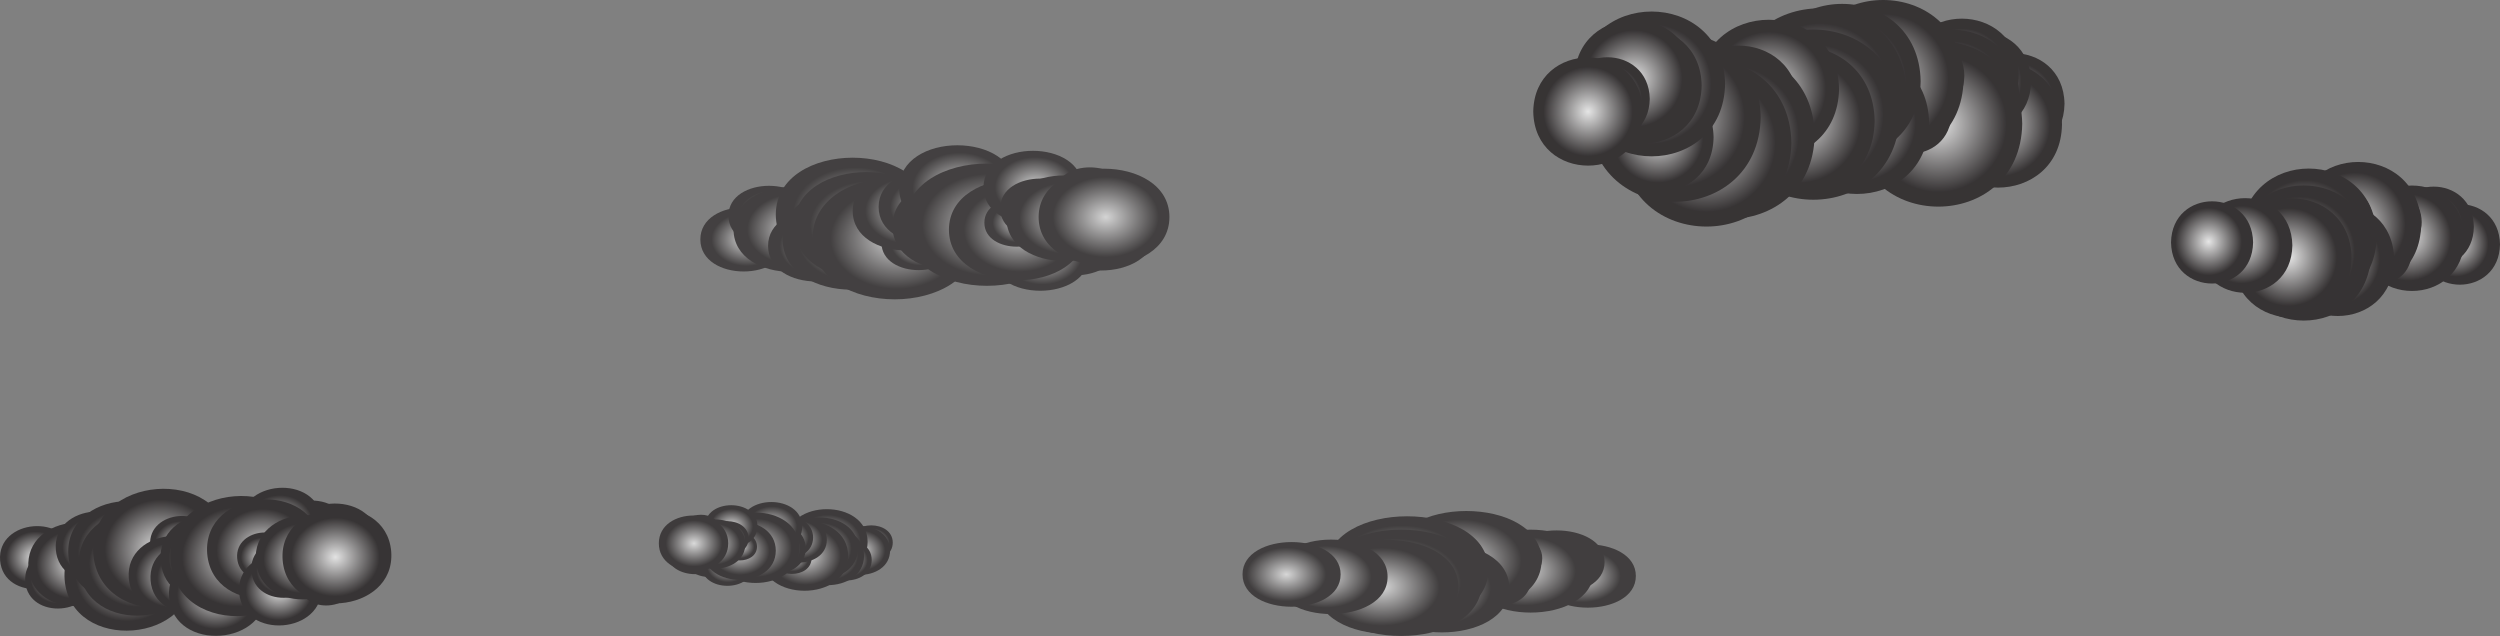 <svg xmlns="http://www.w3.org/2000/svg" xmlns:xlink="http://www.w3.org/1999/xlink" viewBox="0 0 3159.85 803.83"><rect x="0" y="0" width="3159.85" height="803.83" fill="#808080" stroke="none"/><defs><radialGradient id="radial-gradient" cx="535.16" cy="602.77" r="30.64" gradientTransform="translate(631.4 251.95) scale(0.88 0.72)" gradientUnits="userSpaceOnUse"><stop offset="0" stop-color="#fff"/><stop offset="0.82" stop-color="#231f20"/></radialGradient><radialGradient id="radial-gradient-2" cx="518.42" cy="616.6" r="43.37" xlink:href="#radial-gradient"/><radialGradient id="radial-gradient-3" cx="471.23" cy="601.55" r="58.14" xlink:href="#radial-gradient"/><radialGradient id="radial-gradient-4" cx="499.14" cy="633.26" r="36.35" xlink:href="#radial-gradient"/><radialGradient id="radial-gradient-5" cx="482.35" cy="627.88" r="38.19" xlink:href="#radial-gradient"/><radialGradient id="radial-gradient-6" cx="472.25" cy="626.04" r="52.01" xlink:href="#radial-gradient"/><radialGradient id="radial-gradient-7" cx="460.7" cy="612.83" r="54.86" xlink:href="#radial-gradient"/><radialGradient id="radial-gradient-8" cx="439.16" cy="625.79" r="62.15" xlink:href="#radial-gradient"/><radialGradient id="radial-gradient-9" cx="420.89" cy="629.94" r="28.1" xlink:href="#radial-gradient"/><radialGradient id="radial-gradient-10" cx="430.45" cy="597.92" r="40.36" xlink:href="#radial-gradient"/><radialGradient id="radial-gradient-11" cx="413.83" cy="593.87" r="37.23" xlink:href="#radial-gradient"/><radialGradient id="radial-gradient-12" cx="394.96" cy="613" r="45.44" xlink:href="#radial-gradient"/><radialGradient id="radial-gradient-13" cx="391.27" cy="575.04" r="44.02" xlink:href="#radial-gradient"/><radialGradient id="radial-gradient-14" cx="368.68" cy="611.77" r="62.46" xlink:href="#radial-gradient"/><radialGradient id="radial-gradient-15" cx="348.03" cy="602.14" r="29.48" xlink:href="#radial-gradient"/><radialGradient id="radial-gradient-16" cx="335.58" cy="589.44" r="33.93" xlink:href="#radial-gradient"/><radialGradient id="radial-gradient-17" cx="319.59" cy="614.66" r="34.12" xlink:href="#radial-gradient"/><radialGradient id="radial-gradient-18" cx="298.05" cy="591.9" r="33.67" xlink:href="#radial-gradient"/><radialGradient id="radial-gradient-19" cx="301.65" cy="629.5" r="33.9" xlink:href="#radial-gradient"/><radialGradient id="radial-gradient-20" cx="281.58" cy="617.15" r="41.42" xlink:href="#radial-gradient"/><radialGradient id="radial-gradient-21" cx="327.97" cy="641.77" r="37.22" xlink:href="#radial-gradient"/><radialGradient id="radial-gradient-22" cx="337.82" cy="625.18" r="28.07" xlink:href="#radial-gradient"/><radialGradient id="radial-gradient-23" cx="345.48" cy="616.91" r="51.72" xlink:href="#radial-gradient"/><radialGradient id="radial-gradient-24" cx="345.93" cy="609.8" r="24.48" xlink:href="#radial-gradient"/><radialGradient id="radial-gradient-25" cx="333.56" cy="574.09" r="37.41" xlink:href="#radial-gradient"/><radialGradient id="radial-gradient-26" cx="327.93" cy="595.18" r="30.36" xlink:href="#radial-gradient"/><radialGradient id="radial-gradient-27" cx="309.58" cy="605.26" r="43.77" xlink:href="#radial-gradient"/><radialGradient id="radial-gradient-28" cx="290.09" cy="579.34" r="25.8" xlink:href="#radial-gradient"/><radialGradient id="radial-gradient-29" cx="279.28" cy="604.08" r="49.45" xlink:href="#radial-gradient"/><radialGradient id="radial-gradient-30" cx="400.04" cy="626.88" r="55.41" gradientTransform="matrix(-0.81, 0.06, -0.06, -0.72, 406.19, 1131.89)" xlink:href="#radial-gradient"/><radialGradient id="radial-gradient-31" cx="367.34" cy="586.39" r="51.85" gradientTransform="matrix(-0.81, 0.06, -0.06, -0.72, 406.19, 1131.89)" xlink:href="#radial-gradient"/><radialGradient id="radial-gradient-32" cx="339.01" cy="609.78" r="73.39" gradientTransform="matrix(-0.81, 0.06, -0.06, -0.72, 406.19, 1131.89)" xlink:href="#radial-gradient"/><radialGradient id="radial-gradient-33" cx="259.17" cy="584.32" r="98.38" gradientTransform="matrix(-0.81, 0.06, -0.06, -0.72, 406.19, 1131.89)" xlink:href="#radial-gradient"/><radialGradient id="radial-gradient-34" cx="306.39" cy="637.97" r="61.51" gradientTransform="matrix(-0.81, 0.06, -0.06, -0.72, 406.19, 1131.89)" xlink:href="#radial-gradient"/><radialGradient id="radial-gradient-35" cx="277.99" cy="628.87" r="64.63" gradientTransform="matrix(-0.81, 0.06, -0.06, -0.72, 406.19, 1131.89)" xlink:href="#radial-gradient"/><radialGradient id="radial-gradient-36" cx="260.9" cy="625.75" r="88.02" gradientTransform="matrix(-0.81, 0.06, -0.06, -0.72, 406.19, 1131.89)" xlink:href="#radial-gradient"/><radialGradient id="radial-gradient-37" cx="241.35" cy="603.41" r="92.84" gradientTransform="matrix(-0.81, 0.06, -0.06, -0.72, 406.19, 1131.89)" xlink:href="#radial-gradient"/><radialGradient id="radial-gradient-38" cx="204.91" cy="625.33" r="105.17" gradientTransform="matrix(-0.81, 0.06, -0.06, -0.72, 406.19, 1131.89)" xlink:href="#radial-gradient"/><radialGradient id="radial-gradient-39" cx="173.99" cy="632.35" r="47.55" gradientTransform="matrix(-0.81, 0.06, -0.06, -0.72, 406.19, 1131.89)" xlink:href="#radial-gradient"/><radialGradient id="radial-gradient-40" cx="190.18" cy="578.19" r="68.31" gradientTransform="matrix(-0.81, 0.06, -0.06, -0.72, 406.19, 1131.89)" xlink:href="#radial-gradient"/><radialGradient id="radial-gradient-41" cx="162.05" cy="571.33" r="63.01" gradientTransform="matrix(-0.81, 0.06, -0.06, -0.72, 406.19, 1131.89)" xlink:href="#radial-gradient"/><radialGradient id="radial-gradient-42" cx="130.12" cy="603.69" r="76.9" gradientTransform="matrix(-0.81, 0.06, -0.06, -0.72, 406.19, 1131.89)" xlink:href="#radial-gradient"/><radialGradient id="radial-gradient-43" cx="123.89" cy="539.46" r="74.49" gradientTransform="matrix(-0.81, 0.06, -0.06, -0.72, 406.19, 1131.89)" xlink:href="#radial-gradient"/><radialGradient id="radial-gradient-44" cx="85.67" cy="601.62" r="105.71" gradientTransform="matrix(-0.81, 0.06, -0.06, -0.72, 406.19, 1131.89)" xlink:href="#radial-gradient"/><radialGradient id="radial-gradient-45" cx="50.73" cy="585.32" r="49.88" gradientTransform="matrix(-0.81, 0.06, -0.06, -0.72, 406.19, 1131.89)" xlink:href="#radial-gradient"/><radialGradient id="radial-gradient-46" cx="29.67" cy="563.84" r="57.42" gradientTransform="matrix(-0.81, 0.06, -0.06, -0.72, 406.19, 1131.89)" xlink:href="#radial-gradient"/><radialGradient id="radial-gradient-47" cx="2.61" cy="606.5" r="57.75" gradientTransform="matrix(-0.81, 0.06, -0.06, -0.72, 406.19, 1131.89)" xlink:href="#radial-gradient"/><radialGradient id="radial-gradient-48" cx="-33.84" cy="567.99" r="56.98" gradientTransform="matrix(-0.81, 0.06, -0.06, -0.72, 406.19, 1131.89)" xlink:href="#radial-gradient"/><radialGradient id="radial-gradient-49" cx="-27.74" cy="631.61" r="57.38" gradientTransform="matrix(-0.81, 0.06, -0.06, -0.72, 406.19, 1131.89)" xlink:href="#radial-gradient"/><radialGradient id="radial-gradient-50" cx="-61.69" cy="610.71" r="70.1" gradientTransform="matrix(-0.81, 0.06, -0.06, -0.72, 406.19, 1131.89)" xlink:href="#radial-gradient"/><radialGradient id="radial-gradient-51" cx="16.79" cy="652.36" r="62.99" gradientTransform="matrix(-0.81, 0.06, -0.06, -0.72, 406.19, 1131.89)" xlink:href="#radial-gradient"/><radialGradient id="radial-gradient-52" cx="33.46" cy="624.3" r="47.5" gradientTransform="matrix(-0.81, 0.06, -0.06, -0.72, 406.19, 1131.89)" xlink:href="#radial-gradient"/><radialGradient id="radial-gradient-53" cx="46.42" cy="610.3" r="87.53" gradientTransform="matrix(-0.81, 0.06, -0.06, -0.72, 406.19, 1131.89)" xlink:href="#radial-gradient"/><radialGradient id="radial-gradient-54" cx="47.19" cy="598.28" r="41.43" gradientTransform="matrix(-0.81, 0.06, -0.06, -0.72, 406.19, 1131.89)" xlink:href="#radial-gradient"/><radialGradient id="radial-gradient-55" cx="26.25" cy="537.86" r="63.3" gradientTransform="matrix(-0.81, 0.06, -0.06, -0.72, 406.19, 1131.89)" xlink:href="#radial-gradient"/><radialGradient id="radial-gradient-56" cx="16.73" cy="573.55" r="51.39" gradientTransform="matrix(-0.81, 0.06, -0.06, -0.72, 406.19, 1131.89)" xlink:href="#radial-gradient"/><radialGradient id="radial-gradient-57" cx="-14.33" cy="590.61" r="74.08" gradientTransform="matrix(-0.81, 0.06, -0.06, -0.72, 406.19, 1131.89)" xlink:href="#radial-gradient"/><radialGradient id="radial-gradient-58" cx="-47.3" cy="546.75" r="43.66" gradientTransform="matrix(-0.81, 0.06, -0.06, -0.72, 406.19, 1131.89)" xlink:href="#radial-gradient"/><radialGradient id="radial-gradient-59" cx="-65.58" cy="588.6" r="83.69" gradientTransform="matrix(-0.81, 0.06, -0.06, -0.72, 406.19, 1131.89)" xlink:href="#radial-gradient"/><radialGradient id="radial-gradient-60" cx="1900.98" cy="728.02" r="40.49" gradientTransform="translate(-814.19) scale(1.48 1)" xlink:href="#radial-gradient"/><radialGradient id="radial-gradient-61" cx="1874.4" cy="710.43" r="40.46" gradientTransform="translate(-814.19) scale(1.48 1)" xlink:href="#radial-gradient"/><radialGradient id="radial-gradient-62" cx="1852.31" cy="721.85" r="53.01" gradientTransform="translate(-814.19) scale(1.48 1)" xlink:href="#radial-gradient"/><radialGradient id="radial-gradient-63" cx="1829.68" cy="705.59" r="32.17" gradientTransform="translate(-814.19) scale(1.48 1)" xlink:href="#radial-gradient"/><radialGradient id="radial-gradient-64" cx="1819.17" cy="735.3" r="32.51" gradientTransform="translate(-814.19) scale(1.48 1)" xlink:href="#radial-gradient"/><radialGradient id="radial-gradient-65" cx="1804.91" cy="718.65" r="30.01" gradientTransform="translate(-814.19) scale(1.48 1)" xlink:href="#radial-gradient"/><radialGradient id="radial-gradient-66" cx="1797.52" cy="708.55" r="63.37" gradientTransform="translate(-814.19) scale(1.48 1)" xlink:href="#radial-gradient"/><radialGradient id="radial-gradient-67" cx="1776.73" cy="743.15" r="56.81" gradientTransform="translate(-814.19) scale(1.48 1)" xlink:href="#radial-gradient"/><radialGradient id="radial-gradient-68" cx="1780.14" cy="703.16" r="31.65" gradientTransform="translate(-814.19) scale(1.48 1)" xlink:href="#radial-gradient"/><radialGradient id="radial-gradient-69" cx="1752.27" cy="708.76" r="37.74" gradientTransform="translate(-814.19) scale(1.48 1)" xlink:href="#radial-gradient"/><radialGradient id="radial-gradient-70" cx="1747.13" cy="720.23" r="68.46" gradientTransform="translate(-814.19) scale(1.48 1)" xlink:href="#radial-gradient"/><radialGradient id="radial-gradient-71" cx="1742.02" cy="736.63" r="67.96" gradientTransform="translate(-814.19) scale(1.48 1)" xlink:href="#radial-gradient"/><radialGradient id="radial-gradient-72" cx="1730.19" cy="741.66" r="59.98" gradientTransform="translate(-814.19) scale(1.48 1)" xlink:href="#radial-gradient"/><radialGradient id="radial-gradient-73" cx="1698.03" cy="729.08" r="27.78" gradientTransform="translate(-814.19) scale(1.48 1)" xlink:href="#radial-gradient"/><radialGradient id="radial-gradient-74" cx="1682.37" cy="729.08" r="47.57" gradientTransform="translate(-814.19) scale(1.48 1)" xlink:href="#radial-gradient"/><radialGradient id="radial-gradient-75" cx="1648.7" cy="726.03" r="41.34" gradientTransform="translate(-814.19) scale(1.48 1)" xlink:href="#radial-gradient"/><radialGradient id="radial-gradient-76" cx="2544.41" cy="131.22" r="64.55" gradientTransform="matrix(1, 0, 0, 1, 0, 0)" xlink:href="#radial-gradient"/><radialGradient id="radial-gradient-77" cx="2525.34" cy="157.39" r="80.32" gradientTransform="matrix(1, 0, 0, 1, 0, 0)" xlink:href="#radial-gradient"/><radialGradient id="radial-gradient-78" cx="2502.2" cy="103.28" r="64.5" gradientTransform="matrix(1, 0, 0, 1, 0, 0)" xlink:href="#radial-gradient"/><radialGradient id="radial-gradient-79" cx="2479.6" cy="94.56" r="71.5" gradientTransform="matrix(1, 0, 0, 1, 0, 0)" xlink:href="#radial-gradient"/><radialGradient id="radial-gradient-80" cx="2467.12" cy="121.42" r="84.5" gradientTransform="matrix(1, 0, 0, 1, 0, 0)" xlink:href="#radial-gradient"/><radialGradient id="radial-gradient-81" cx="2449.88" cy="156.59" r="105.32" gradientTransform="matrix(1, 0, 0, 1, 0, 0)" xlink:href="#radial-gradient"/><radialGradient id="radial-gradient-82" cx="2431.18" cy="95.61" r="51.29" gradientTransform="matrix(1, 0, 0, 1, 0, 0)" xlink:href="#radial-gradient"/><radialGradient id="radial-gradient-83" cx="2414.48" cy="142.79" r="51.83" gradientTransform="matrix(1, 0, 0, 1, 0, 0)" xlink:href="#radial-gradient"/><radialGradient id="radial-gradient-84" cx="2391.84" cy="116.33" r="47.84" gradientTransform="matrix(1, 0, 0, 1, 0, 0)" xlink:href="#radial-gradient"/><radialGradient id="radial-gradient-85" cx="2380.11" cy="100.3" r="101.02" gradientTransform="matrix(1, 0, 0, 1, 0, 0)" xlink:href="#radial-gradient"/><radialGradient id="radial-gradient-86" cx="2347.09" cy="155.25" r="90.56" gradientTransform="matrix(1, 0, 0, 1, 0, 0)" xlink:href="#radial-gradient"/><radialGradient id="radial-gradient-87" cx="2352.51" cy="91.74" r="50.46" gradientTransform="matrix(1, 0, 0, 1, 0, 0)" xlink:href="#radial-gradient"/><radialGradient id="radial-gradient-88" cx="2328.32" cy="102.8" r="98.59" gradientTransform="matrix(1, 0, 0, 1, 0, 0)" xlink:href="#radial-gradient"/><radialGradient id="radial-gradient-89" cx="2308.24" cy="100.64" r="60.16" gradientTransform="matrix(1, 0, 0, 1, 0, 0)" xlink:href="#radial-gradient"/><radialGradient id="radial-gradient-90" cx="2300.09" cy="118.86" r="109.13" gradientTransform="matrix(1, 0, 0, 1, 0, 0)" xlink:href="#radial-gradient"/><radialGradient id="radial-gradient-91" cx="2291.97" cy="144.89" r="108.33" gradientTransform="matrix(1, 0, 0, 1, 0, 0)" xlink:href="#radial-gradient"/><radialGradient id="radial-gradient-92" cx="2273.18" cy="152.88" r="95.61" gradientTransform="matrix(1, 0, 0, 1, 0, 0)" xlink:href="#radial-gradient"/><radialGradient id="radial-gradient-93" cx="2235.71" cy="112.46" r="88.12" gradientTransform="matrix(1, 0, 0, 1, 0, 0)" xlink:href="#radial-gradient"/><radialGradient id="radial-gradient-94" cx="2222.12" cy="132.9" r="44.29" gradientTransform="matrix(1, 0, 0, 1, 0, 0)" xlink:href="#radial-gradient"/><radialGradient id="radial-gradient-95" cx="2197.24" cy="132.9" r="75.84" gradientTransform="matrix(1, 0, 0, 1, 0, 0)" xlink:href="#radial-gradient"/><radialGradient id="radial-gradient-96" cx="2185.91" cy="170.57" r="106.95" gradientTransform="matrix(1, 0, 0, 1, 0, 0)" xlink:href="#radial-gradient"/><radialGradient id="radial-gradient-97" cx="2156.89" cy="180.54" r="106.58" gradientTransform="matrix(1, 0, 0, 1, 0, 0)" xlink:href="#radial-gradient"/><radialGradient id="radial-gradient-98" cx="2143.77" cy="128.07" r="65.89" gradientTransform="matrix(1, 0, 0, 1, 0, 0)" xlink:href="#radial-gradient"/><radialGradient id="radial-gradient-99" cx="2116.84" cy="148.02" r="107.8" gradientTransform="matrix(1, 0, 0, 1, 0, 0)" xlink:href="#radial-gradient"/><radialGradient id="radial-gradient-100" cx="2095.48" cy="173.58" r="69.9" gradientTransform="matrix(1, 0, 0, 1, 0, 0)" xlink:href="#radial-gradient"/><radialGradient id="radial-gradient-101" cx="2087.57" cy="106.1" r="92.19" gradientTransform="matrix(1, 0, 0, 1, 0, 0)" xlink:href="#radial-gradient"/><radialGradient id="radial-gradient-102" cx="2076.32" cy="108.11" r="73.98" gradientTransform="matrix(1, 0, 0, 1, 0, 0)" xlink:href="#radial-gradient"/><radialGradient id="radial-gradient-103" cx="2065.13" cy="99.3" r="74.68" gradientTransform="matrix(1, 0, 0, 1, 0, 0)" xlink:href="#radial-gradient"/><radialGradient id="radial-gradient-104" cx="2031.71" cy="125.09" r="53.12" gradientTransform="matrix(1, 0, 0, 1, 0, 0)" xlink:href="#radial-gradient"/><radialGradient id="radial-gradient-105" cx="2007.27" cy="141" r="68.83" gradientTransform="matrix(1, 0, 0, 1, 0, 0)" xlink:href="#radial-gradient"/><radialGradient id="radial-gradient-106" cx="947.29" cy="302.64" r="40.92" gradientTransform="matrix(-1.32, 0, 0, 1, 2193.96, 0)" xlink:href="#radial-gradient"/><radialGradient id="radial-gradient-107" cx="923.12" cy="272.73" r="38.3" gradientTransform="matrix(-1.32, 0, 0, 1, 2193.96, 0)" xlink:href="#radial-gradient"/><radialGradient id="radial-gradient-108" cx="902.19" cy="290.01" r="54.2" gradientTransform="matrix(-1.32, 0, 0, 1, 2193.96, 0)" xlink:href="#radial-gradient"/><radialGradient id="radial-gradient-109" cx="843.19" cy="271.2" r="72.66" gradientTransform="matrix(-1.32, 0, 0, 1, 2193.96, 0)" xlink:href="#radial-gradient"/><radialGradient id="radial-gradient-110" cx="878.09" cy="310.84" r="45.43" gradientTransform="matrix(-1.32, 0, 0, 1, 2193.96, 0)" xlink:href="#radial-gradient"/><radialGradient id="radial-gradient-111" cx="857.1" cy="304.12" r="47.73" gradientTransform="matrix(-1.32, 0, 0, 1, 2193.96, 0)" xlink:href="#radial-gradient"/><radialGradient id="radial-gradient-112" cx="844.47" cy="301.81" r="65.01" gradientTransform="matrix(-1.32, 0, 0, 1, 2193.96, 0)" xlink:href="#radial-gradient"/><radialGradient id="radial-gradient-113" cx="830.02" cy="285.3" r="68.56" gradientTransform="matrix(-1.32, 0, 0, 1, 2193.96, 0)" xlink:href="#radial-gradient"/><radialGradient id="radial-gradient-114" cx="803.1" cy="301.5" r="77.67" gradientTransform="matrix(-1.32, 0, 0, 1, 2193.96, 0)" xlink:href="#radial-gradient"/><radialGradient id="radial-gradient-115" cx="780.25" cy="306.69" r="35.12" gradientTransform="matrix(-1.32, 0, 0, 1, 2193.96, 0)" xlink:href="#radial-gradient"/><radialGradient id="radial-gradient-116" cx="792.22" cy="266.67" r="50.45" gradientTransform="matrix(-1.32, 0, 0, 1, 2193.96, 0)" xlink:href="#radial-gradient"/><radialGradient id="radial-gradient-117" cx="771.43" cy="261.6" r="46.53" gradientTransform="matrix(-1.32, 0, 0, 1, 2193.96, 0)" xlink:href="#radial-gradient"/><radialGradient id="radial-gradient-118" cx="747.84" cy="285.51" r="56.79" gradientTransform="matrix(-1.32, 0, 0, 1, 2193.96, 0)" xlink:href="#radial-gradient"/><radialGradient id="radial-gradient-119" cx="743.23" cy="238.05" r="55.02" gradientTransform="matrix(-1.32, 0, 0, 1, 2193.96, 0)" xlink:href="#radial-gradient"/><radialGradient id="radial-gradient-120" cx="714.99" cy="283.98" r="78.07" gradientTransform="matrix(-1.32, 0, 0, 1, 2193.96, 0)" xlink:href="#radial-gradient"/><radialGradient id="radial-gradient-121" cx="689.18" cy="271.94" r="36.84" gradientTransform="matrix(-1.32, 0, 0, 1, 2193.96, 0)" xlink:href="#radial-gradient"/><radialGradient id="radial-gradient-122" cx="673.61" cy="256.06" r="42.4" gradientTransform="matrix(-1.32, 0, 0, 1, 2193.96, 0)" xlink:href="#radial-gradient"/><radialGradient id="radial-gradient-123" cx="653.62" cy="287.59" r="42.65" gradientTransform="matrix(-1.32, 0, 0, 1, 2193.96, 0)" xlink:href="#radial-gradient"/><radialGradient id="radial-gradient-124" cx="626.68" cy="259.13" r="42.08" gradientTransform="matrix(-1.32, 0, 0, 1, 2193.96, 0)" xlink:href="#radial-gradient"/><radialGradient id="radial-gradient-125" cx="631.19" cy="306.14" r="42.37" gradientTransform="matrix(-1.32, 0, 0, 1, 2193.96, 0)" xlink:href="#radial-gradient"/><radialGradient id="radial-gradient-126" cx="606.1" cy="290.7" r="51.77" gradientTransform="matrix(-1.32, 0, 0, 1, 2193.96, 0)" xlink:href="#radial-gradient"/><radialGradient id="radial-gradient-127" cx="664.1" cy="321.47" r="46.52" gradientTransform="matrix(-1.32, 0, 0, 1, 2193.96, 0)" xlink:href="#radial-gradient"/><radialGradient id="radial-gradient-128" cx="676.41" cy="300.74" r="35.08" gradientTransform="matrix(-1.32, 0, 0, 1, 2193.96, 0)" xlink:href="#radial-gradient"/><radialGradient id="radial-gradient-129" cx="685.99" cy="290.4" r="64.64" gradientTransform="matrix(-1.32, 0, 0, 1, 2193.96, 0)" xlink:href="#radial-gradient"/><radialGradient id="radial-gradient-130" cx="686.55" cy="281.51" r="30.6" gradientTransform="matrix(-1.32, 0, 0, 1, 2193.96, 0)" xlink:href="#radial-gradient"/><radialGradient id="radial-gradient-131" cx="671.08" cy="236.87" r="46.75" gradientTransform="matrix(-1.32, 0, 0, 1, 2193.96, 0)" xlink:href="#radial-gradient"/><radialGradient id="radial-gradient-132" cx="664.05" cy="263.24" r="37.95" gradientTransform="matrix(-1.32, 0, 0, 1, 2193.96, 0)" xlink:href="#radial-gradient"/><radialGradient id="radial-gradient-133" cx="641.1" cy="275.84" r="54.71" gradientTransform="matrix(-1.32, 0, 0, 1, 2193.96, 0)" xlink:href="#radial-gradient"/><radialGradient id="radial-gradient-134" cx="616.74" cy="243.44" r="32.25" gradientTransform="matrix(-1.32, 0, 0, 1, 2193.96, 0)" xlink:href="#radial-gradient"/><radialGradient id="radial-gradient-135" cx="603.23" cy="274.36" r="61.81" gradientTransform="matrix(-1.32, 0, 0, 1, 2193.96, 0)" xlink:href="#radial-gradient"/><radialGradient id="radial-gradient-136" cx="3231.2" cy="261.85" r="64.55" gradientTransform="translate(583.73 100.98) scale(0.78 0.79)" xlink:href="#radial-gradient"/><radialGradient id="radial-gradient-137" cx="3188.99" cy="233.91" r="64.5" gradientTransform="translate(583.73 100.98) scale(0.78 0.79)" xlink:href="#radial-gradient"/><radialGradient id="radial-gradient-138" cx="3153.91" cy="252.05" r="84.5" gradientTransform="translate(583.73 100.98) scale(0.78 0.79)" xlink:href="#radial-gradient"/><radialGradient id="radial-gradient-139" cx="3117.97" cy="226.24" r="51.29" gradientTransform="translate(583.73 100.98) scale(0.78 0.79)" xlink:href="#radial-gradient"/><radialGradient id="radial-gradient-140" cx="3101.27" cy="273.42" r="51.83" gradientTransform="translate(583.73 100.98) scale(0.78 0.79)" xlink:href="#radial-gradient"/><radialGradient id="radial-gradient-141" cx="3078.62" cy="246.97" r="47.84" gradientTransform="translate(583.73 100.98) scale(0.78 0.79)" xlink:href="#radial-gradient"/><radialGradient id="radial-gradient-142" cx="3066.9" cy="230.93" r="101.03" gradientTransform="translate(583.73 100.98) scale(0.78 0.79)" xlink:href="#radial-gradient"/><radialGradient id="radial-gradient-143" cx="3033.88" cy="285.88" r="90.56" gradientTransform="translate(583.73 100.98) scale(0.78 0.79)" xlink:href="#radial-gradient"/><radialGradient id="radial-gradient-144" cx="3039.3" cy="222.37" r="50.46" gradientTransform="translate(583.73 100.98) scale(0.78 0.79)" xlink:href="#radial-gradient"/><radialGradient id="radial-gradient-145" cx="2995.03" cy="231.27" r="60.17" gradientTransform="translate(583.73 100.98) scale(0.78 0.79)" xlink:href="#radial-gradient"/><radialGradient id="radial-gradient-146" cx="2986.88" cy="249.49" r="109.14" gradientTransform="translate(583.73 100.98) scale(0.78 0.79)" xlink:href="#radial-gradient"/><radialGradient id="radial-gradient-147" cx="2978.76" cy="275.53" r="108.34" gradientTransform="translate(583.73 100.98) scale(0.78 0.79)" xlink:href="#radial-gradient"/><radialGradient id="radial-gradient-148" cx="2959.97" cy="283.51" r="95.61" gradientTransform="translate(583.73 100.98) scale(0.78 0.79)" xlink:href="#radial-gradient"/><radialGradient id="radial-gradient-149" cx="2908.9" cy="263.53" r="44.29" gradientTransform="translate(583.73 100.98) scale(0.78 0.79)" xlink:href="#radial-gradient"/><radialGradient id="radial-gradient-150" cx="2884.03" cy="263.53" r="75.84" gradientTransform="translate(583.73 100.98) scale(0.78 0.79)" xlink:href="#radial-gradient"/><radialGradient id="radial-gradient-151" cx="2830.55" cy="258.7" r="65.9" gradientTransform="translate(583.73 100.98) scale(0.78 0.79)" xlink:href="#radial-gradient"/></defs><g style="isolation:isolate"><g id="Layer_2" data-name="Layer 2"><g id="Clouds_Middle" data-name="Clouds Middle"><g style="opacity:0.71"><path d="M1128.38,685.85c-.08,29.1-54.28,29.1-54.35,0S1128.31,656.74,1128.38,685.85Z" style="mix-blend-mode:screen;fill:url(#radial-gradient)"/><path d="M1125,695.8c-.11,41.2-76.83,41.19-76.92,0C1048.15,654.6,1124.87,654.61,1125,695.8Z" style="mix-blend-mode:screen;fill:url(#radial-gradient-2)"/><path d="M1096.63,685c-.14,55.22-103,55.22-103.11,0C993.66,629.75,1096.5,629.75,1096.63,685Z" style="mix-blend-mode:screen;fill:url(#radial-gradient-3)"/><path d="M1101.81,707.79c-.09,34.53-64.38,34.53-64.46,0C1037.43,673.27,1101.73,673.27,1101.81,707.79Z" style="mix-blend-mode:screen;fill:url(#radial-gradient-4)"/><path d="M1088.71,703.92c-.09,36.28-67.65,36.28-67.74,0C1021.06,667.64,1088.63,667.65,1088.71,703.92Z" style="mix-blend-mode:screen;fill:url(#radial-gradient-5)"/><path d="M1092.11,702.59c-.13,49.41-92.14,49.41-92.26,0C1000,653.18,1092,653.19,1092.11,702.59Z" style="mix-blend-mode:screen;fill:url(#radial-gradient-6)"/><path d="M1084.48,693.09c-.13,52.11-97.18,52.11-97.3,0C987.31,641,1084.36,641,1084.48,693.09Z" style="mix-blend-mode:screen;fill:url(#radial-gradient-7)"/><path d="M1072,702.42c-.15,59-110.09,59-110.23,0C962,643.38,1071.9,643.39,1072,702.42Z" style="mix-blend-mode:screen;fill:url(#radial-gradient-8)"/><path d="M1025.8,705.4c-.07,26.69-49.77,26.69-49.84,0S1025.74,678.71,1025.8,705.4Z" style="mix-blend-mode:screen;fill:url(#radial-gradient-9)"/><path d="M1045.08,682.36c-.1,38.34-71.5,38.34-71.6,0C973.58,644,1045,644,1045.08,682.36Z" style="mix-blend-mode:screen;fill:url(#radial-gradient-10)"/><path d="M1027.71,679.44c-.1,35.37-66,35.36-66,0C961.76,644.07,1027.62,644.07,1027.71,679.44Z" style="mix-blend-mode:screen;fill:url(#radial-gradient-11)"/><path d="M1018.42,693.21c-.11,43.16-80.5,43.16-80.6,0C937.93,650.05,1018.31,650.05,1018.42,693.21Z" style="mix-blend-mode:screen;fill:url(#radial-gradient-12)"/><path d="M1013.92,665.88c-.1,41.82-78,41.81-78.07,0C936,624.07,1013.82,624.07,1013.92,665.88Z" style="mix-blend-mode:screen;fill:url(#radial-gradient-13)"/><path d="M1010.45,692.33c-.15,59.33-110.65,59.33-110.79,0C899.81,633,1010.31,633,1010.45,692.33Z" style="mix-blend-mode:screen;fill:url(#radial-gradient-14)"/><path d="M963.07,685.39c-.07,28-52.22,28-52.29,0C910.86,657.39,963,657.4,963.07,685.39Z" style="mix-blend-mode:screen;fill:url(#radial-gradient-15)"/><path d="M956.09,676.25c-.09,32.23-60.1,32.23-60.18,0C896,644,956,644,956.09,676.25Z" style="mix-blend-mode:screen;fill:url(#radial-gradient-16)"/><path d="M942.22,694.4c-.08,32.42-60.45,32.42-60.52,0S942.14,662,942.22,694.4Z" style="mix-blend-mode:screen;fill:url(#radial-gradient-17)"/><path d="M922.9,678c-.08,32-59.64,32-59.71,0S922.83,646,922.9,678Z" style="mix-blend-mode:screen;fill:url(#radial-gradient-18)"/><path d="M926.28,705.09c-.08,32.2-60.06,32.2-60.14,0C866.23,672.88,926.2,672.88,926.28,705.09Z" style="mix-blend-mode:screen;fill:url(#radial-gradient-19)"/><path d="M915.33,696.2c-.1,39.34-73.38,39.34-73.47,0C842,656.85,915.23,656.85,915.33,696.2Z" style="mix-blend-mode:screen;fill:url(#radial-gradient-20)"/><path d="M952.32,713.92c-.09,35.35-65.93,35.35-66,0C886.4,678.56,952.24,678.56,952.32,713.92Z" style="mix-blend-mode:screen;fill:url(#radial-gradient-21)"/><path d="M952.85,702c-.06,26.66-49.72,26.66-49.78,0S952.79,675.32,952.85,702Z" style="mix-blend-mode:screen;fill:url(#radial-gradient-22)"/><path d="M980.56,696c-.13,49.13-91.62,49.13-91.74,0C889,646.89,980.44,646.9,980.56,696Z" style="mix-blend-mode:screen;fill:url(#radial-gradient-23)"/><path d="M956.8,690.91c-.06,23.25-43.37,23.25-43.43,0S956.74,667.65,956.8,690.91Z" style="mix-blend-mode:screen;fill:url(#radial-gradient-24)"/><path d="M957.39,665.2c-.09,35.53-66.26,35.53-66.34,0C891.14,629.67,957.31,629.67,957.39,665.2Z" style="mix-blend-mode:screen;fill:url(#radial-gradient-25)"/><path d="M946.21,680.38c-.07,28.85-53.79,28.84-53.85,0S946.14,651.54,946.21,680.38Z" style="mix-blend-mode:screen;fill:url(#radial-gradient-26)"/><path d="M942,687.64c-.11,41.58-77.54,41.58-77.64,0C864.45,646.06,941.89,646.06,942,687.64Z" style="mix-blend-mode:screen;fill:url(#radial-gradient-27)"/><path d="M908.94,669c-.06,24.51-45.7,24.51-45.76,0S908.88,644.48,908.94,669Z" style="mix-blend-mode:screen;fill:url(#radial-gradient-28)"/><path d="M920.43,686.79c-.12,47-87.6,47-87.71,0C832.84,639.81,920.32,639.82,920.43,686.79Z" style="mix-blend-mode:screen;fill:url(#radial-gradient-29)"/></g><g style="opacity:0.78"><path d="M.13,708.36c-4-52.85,86.53-60,90.89-7.18C95,754,4.48,761.17.13,708.36Z" style="mix-blend-mode:screen;fill:url(#radial-gradient-30)"/><path d="M31.91,735.27c-3.73-49.45,81-56.14,85.05-6.72C120.69,778,36,784.69,31.91,735.27Z" style="mix-blend-mode:screen;fill:url(#radial-gradient-31)"/><path d="M35.91,718c-5.28-70,114.61-79.46,120.38-9.51C161.57,778.43,41.68,787.9,35.91,718Z" style="mix-blend-mode:screen;fill:url(#radial-gradient-32)"/><path d="M81.7,732.84C74.63,639,235.34,626.31,243.07,720.08,250.15,813.91,89.44,826.6,81.7,732.84Z" style="mix-blend-mode:screen;fill:url(#radial-gradient-33)"/><path d="M70.54,694.73c-4.43-58.66,96.05-66.6,100.89-8C175.85,745.42,75.37,753.35,70.54,694.73Z" style="mix-blend-mode:screen;fill:url(#radial-gradient-34)"/><path d="M91.56,699.68c-4.65-61.64,100.93-70,106-8.38C202.22,752.94,96.64,761.28,91.56,699.68Z" style="mix-blend-mode:screen;fill:url(#radial-gradient-35)"/><path d="M86.43,702.35c-6.34-84,137.45-95.3,144.37-11.4C237.14,774.89,93.35,786.25,86.43,702.35Z" style="mix-blend-mode:screen;fill:url(#radial-gradient-36)"/><path d="M99.63,717.54C93,629,244.61,617,251.9,705.51,258.58,794.05,106.93,806,99.63,717.54Z" style="mix-blend-mode:screen;fill:url(#radial-gradient-37)"/><path d="M117.85,700.17c-7.56-100.3,164.24-113.87,172.5-13.63C297.92,786.84,126.12,800.41,117.85,700.17Z" style="mix-blend-mode:screen;fill:url(#radial-gradient-38)"/><path d="M189.81,689.39c-3.42-45.35,74.25-51.49,78-6.17C271.22,728.57,193.55,734.7,189.81,689.39Z" style="mix-blend-mode:screen;fill:url(#radial-gradient-39)"/><path d="M162.74,730.89c-4.92-65.15,106.67-74,112-8.85C279.69,787.18,168.11,796,162.74,730.89Z" style="mix-blend-mode:screen;fill:url(#radial-gradient-40)"/><path d="M190.32,733.7c-4.54-60.1,98.39-68.23,103.34-8.17C298.2,785.62,195.27,793.75,190.32,733.7Z" style="mix-blend-mode:screen;fill:url(#radial-gradient-41)"/><path d="M203,709.17c-5.53-73.34,120.08-83.26,126.13-10C334.66,772.54,209.05,782.46,203,709.17Z" style="mix-blend-mode:screen;fill:url(#radial-gradient-42)"/><path d="M213.7,755c-5.36-71,116.33-80.66,122.18-9.66C341.24,816.4,219.56,826,213.7,755Z" style="mix-blend-mode:screen;fill:url(#radial-gradient-43)"/><path d="M215.59,709.68C208,608.87,380.66,595.23,389,696,396.57,796.79,223.9,810.43,215.59,709.68Z" style="mix-blend-mode:screen;fill:url(#radial-gradient-44)"/><path d="M290.67,715.59c-3.59-47.57,77.9-54,81.82-6.46C376.08,756.7,294.59,763.14,290.67,715.59Z" style="mix-blend-mode:screen;fill:url(#radial-gradient-45)"/><path d="M302.82,730.25c-4.13-54.76,89.66-62.17,94.18-7.44C401.13,777.56,307.34,785,302.82,730.25Z" style="mix-blend-mode:screen;fill:url(#radial-gradient-46)"/><path d="M322.08,697.72c-4.15-55.08,90.18-62.53,94.72-7.49C421,745.31,326.62,752.76,322.08,697.72Z" style="mix-blend-mode:screen;fill:url(#radial-gradient-47)"/><path d="M354.52,723.14c-4.1-54.33,89-61.69,93.44-7.38C452.06,770.09,359,777.45,354.52,723.14Z" style="mix-blend-mode:screen;fill:url(#radial-gradient-48)"/><path d="M345.6,677.61c-4.13-54.72,89.6-62.12,94.11-7.44C443.83,724.89,350.11,732.3,345.6,677.61Z" style="mix-blend-mode:screen;fill:url(#radial-gradient-49)"/><path d="M363.93,691.35c-5-66.86,109.47-75.9,115-9.09C484,749.11,369.44,758.16,363.93,691.35Z" style="mix-blend-mode:screen;fill:url(#radial-gradient-50)"/><path d="M303.65,665.84c-4.53-60.07,98.36-68.2,103.32-8.16C411.5,717.75,308.61,725.87,303.65,665.84Z" style="mix-blend-mode:screen;fill:url(#radial-gradient-51)"/><path d="M304.43,686.18C301,640.87,378.6,634.74,382.34,680,385.76,725.32,308.16,731.45,304.43,686.18Z" style="mix-blend-mode:screen;fill:url(#radial-gradient-52)"/><path d="M261.87,699.71c-6.29-83.47,136.68-94.77,143.57-11.34C411.73,771.84,268.76,783.13,261.87,699.71Z" style="mix-blend-mode:screen;fill:url(#radial-gradient-53)"/><path d="M299.74,705.46c-3-39.52,64.7-44.86,68-5.37C370.68,739.6,303,745,299.74,705.46Z" style="mix-blend-mode:screen;fill:url(#radial-gradient-54)"/><path d="M302.26,749.17c-4.55-60.37,98.85-68.54,103.83-8.2C410.64,801.34,307.24,809.51,302.26,749.17Z" style="mix-blend-mode:screen;fill:url(#radial-gradient-55)"/><path d="M317.72,722C314,673,398,666.37,402,715.35,405.7,764.36,321.76,771,317.72,722Z" style="mix-blend-mode:screen;fill:url(#radial-gradient-56)"/><path d="M323.35,709.17C318,638.52,439,629,444.86,699.57,450.19,770.21,329.18,779.77,323.35,709.17Z" style="mix-blend-mode:screen;fill:url(#radial-gradient-57)"/><path d="M377.58,736.76c-3.15-41.64,68.18-47.28,71.61-5.66C452.33,772.74,381,778.38,377.58,736.76Z" style="mix-blend-mode:screen;fill:url(#radial-gradient-58)"/><path d="M357.21,708c-6-79.81,130.68-90.61,137.26-10.84C500.49,776.92,363.79,787.71,357.21,708Z" style="mix-blend-mode:screen;fill:url(#radial-gradient-59)"/></g><g style="opacity:0.68"><path d="M2067.61,728c.08,53.4-121.59,53.39-121.5,0C1946,674.63,2067.7,674.63,2067.61,728Z" style="mix-blend-mode:screen;fill:url(#radial-gradient-60)"/><path d="M2028.12,710.43c.08,53.35-121.5,53.34-121.41,0C1906.63,657.07,2028.21,657.08,2028.12,710.43Z" style="mix-blend-mode:screen;fill:url(#radial-gradient-61)"/><path d="M2014.16,721.85c.1,69.9-159.17,69.89-159.05,0C1855,652,2014.28,652,2014.16,721.85Z" style="mix-blend-mode:screen;fill:url(#radial-gradient-62)"/><path d="M1949.32,705.59c.06,42.43-96.61,42.42-96.54,0S1949.39,663.17,1949.32,705.59Z" style="mix-blend-mode:screen;fill:url(#radial-gradient-63)"/><path d="M1934.23,735.3c.06,42.88-97.63,42.87-97.56,0S1934.3,692.44,1934.23,735.3Z" style="mix-blend-mode:screen;fill:url(#radial-gradient-64)"/><path d="M1909.31,718.65c.06,39.57-90.12,39.56-90,0S1909.38,679.08,1909.31,718.65Z" style="mix-blend-mode:screen;fill:url(#radial-gradient-65)"/><path d="M1948.41,708.55c.12,83.56-190.29,83.55-190.15,0C1758.14,625,1948.55,625,1948.41,708.55Z" style="mix-blend-mode:screen;fill:url(#radial-gradient-66)"/><path d="M1907.7,743.15c.11,74.91-170.58,74.9-170.45,0C1737.14,668.24,1907.83,668.25,1907.7,743.15Z" style="mix-blend-mode:screen;fill:url(#radial-gradient-67)"/><path d="M1875,703.16c.06,41.74-95,41.73-95,0S1875.09,661.42,1875,703.16Z" style="mix-blend-mode:screen;fill:url(#radial-gradient-68)"/><path d="M1842.79,708.76c.08,49.77-113.33,49.76-113.24,0C1729.48,659,1842.88,659,1842.79,708.76Z" style="mix-blend-mode:screen;fill:url(#radial-gradient-69)"/><path d="M1881.26,720.24c.13,90.27-205.57,90.26-205.42,0C1675.71,630,1881.41,630,1881.26,720.24Z" style="mix-blend-mode:screen;fill:url(#radial-gradient-70)"/><path d="M1872.92,736.63c.13,89.61-204.06,89.6-203.91,0C1668.88,647,1873.07,647,1872.92,736.63Z" style="mix-blend-mode:screen;fill:url(#radial-gradient-71)"/><path d="M1843.39,741.66c.12,79.09-180.1,79.08-180,0C1663.31,662.57,1843.53,662.58,1843.39,741.66Z" style="mix-blend-mode:screen;fill:url(#radial-gradient-72)"/><path d="M1747.37,729.08c.05,36.63-83.42,36.63-83.36,0S1747.43,692.45,1747.37,729.08Z" style="mix-blend-mode:screen;fill:url(#radial-gradient-73)"/><path d="M1753.82,729.08c.09,62.73-142.86,62.72-142.75,0C1611,666.34,1753.93,666.35,1753.82,729.08Z" style="mix-blend-mode:screen;fill:url(#radial-gradient-74)"/><path d="M1694.49,726c.08,54.51-124.12,54.51-124,0C1570.38,671.53,1694.58,671.53,1694.49,726Z" style="mix-blend-mode:screen;fill:url(#radial-gradient-75)"/></g><g style="opacity:0.79"><path d="M2609.42,131.22c-1.46,85.46-128.58,85.45-130,0C2480.86,45.77,2608,45.78,2609.42,131.22Z" style="mix-blend-mode:screen;fill:url(#radial-gradient-76)"/><path d="M2606.23,157.39c-1.81,106.34-160,106.32-161.78,0C2446.26,51.06,2604.43,51.07,2606.23,157.39Z" style="mix-blend-mode:screen;fill:url(#radial-gradient-77)"/><path d="M2567.16,103.28c-1.46,85.39-128.48,85.38-129.92,0C2438.7,17.89,2565.71,17.9,2567.16,103.28Z" style="mix-blend-mode:screen;fill:url(#radial-gradient-78)"/><path d="M2551.61,94.56c-1.61,94.66-142.41,94.64-144,0C2409.21-.1,2550-.08,2551.61,94.56Z" style="mix-blend-mode:screen;fill:url(#radial-gradient-79)"/><path d="M2552.22,121.42c-1.91,111.87-168.31,111.85-170.2,0C2383.93,9.56,2550.32,9.58,2552.22,121.42Z" style="mix-blend-mode:screen;fill:url(#radial-gradient-80)"/><path d="M2556,156.59c-2.38,139.43-209.79,139.41-212.15,0C2346.18,17.16,2553.59,17.18,2556,156.59Z" style="mix-blend-mode:screen;fill:url(#radial-gradient-81)"/><path d="M2482.83,95.61c-1.16,67.9-102.16,67.88-103.3,0C2380.68,27.71,2481.68,27.72,2482.83,95.61Z" style="mix-blend-mode:screen;fill:url(#radial-gradient-82)"/><path d="M2466.68,142.79c-1.17,68.62-103.23,68.61-104.4,0C2363.46,74.17,2465.52,74.18,2466.68,142.79Z" style="mix-blend-mode:screen;fill:url(#radial-gradient-83)"/><path d="M2440,116.33c-1.08,63.34-95.29,63.33-96.36,0C2344.74,53,2438.94,53,2440,116.33Z" style="mix-blend-mode:screen;fill:url(#radial-gradient-84)"/><path d="M2481.86,100.3c-2.29,133.74-201.22,133.72-203.49,0C2280.66-33.44,2479.59-33.42,2481.86,100.3Z" style="mix-blend-mode:screen;fill:url(#radial-gradient-85)"/><path d="M2438.3,155.25c-2.05,119.89-180.38,119.87-182.41,0C2257.94,35.36,2436.27,35.38,2438.3,155.25Z" style="mix-blend-mode:screen;fill:url(#radial-gradient-86)"/><path d="M2403.33,91.74c-1.14,66.8-100.51,66.79-101.64,0C2302.83,24.94,2402.2,25,2403.33,91.74Z" style="mix-blend-mode:screen;fill:url(#radial-gradient-87)"/><path d="M2427.61,102.8c-2.23,130.52-196.38,130.5-198.59,0C2231.25-27.72,2425.4-27.7,2427.61,102.8Z" style="mix-blend-mode:screen;fill:url(#radial-gradient-88)"/><path d="M2368.84,100.64c-1.36,79.65-119.84,79.63-121.19,0C2249,21,2367.49,21,2368.84,100.64Z" style="mix-blend-mode:screen;fill:url(#radial-gradient-89)"/><path d="M2410,118.86c-2.47,144.48-217.38,144.45-219.82,0C2192.64-25.62,2407.55-25.6,2410,118.86Z" style="mix-blend-mode:screen;fill:url(#radial-gradient-90)"/><path d="M2401.07,144.89c-2.45,143.42-215.78,143.4-218.2,0C2185.31,1.48,2398.64,1.5,2401.07,144.89Z" style="mix-blend-mode:screen;fill:url(#radial-gradient-91)"/><path d="M2369.48,152.88c-2.17,126.57-190.44,126.55-192.59,0C2179.06,26.31,2367.33,26.32,2369.48,152.88Z" style="mix-blend-mode:screen;fill:url(#radial-gradient-92)"/><path d="M2324.45,112.46c-2,116.66-175.51,116.64-177.49,0C2149-4.19,2322.47-4.17,2324.45,112.46Z" style="mix-blend-mode:screen;fill:url(#radial-gradient-93)"/><path d="M2266.72,132.9c-1,58.63-88.21,58.62-89.21,0C2178.51,74.27,2265.73,74.28,2266.72,132.9Z" style="mix-blend-mode:screen;fill:url(#radial-gradient-94)"/><path d="M2273.62,132.9c-1.71,100.4-151.06,100.39-152.76,0C2122.58,32.5,2271.92,32.52,2273.62,132.9Z" style="mix-blend-mode:screen;fill:url(#radial-gradient-95)"/><path d="M2293.63,170.57c-2.42,141.6-213,141.57-215.43,0C2080.62,29,2291.23,29,2293.63,170.57Z" style="mix-blend-mode:screen;fill:url(#radial-gradient-96)"/><path d="M2264.22,180.54c-2.41,141.09-212.28,141.07-214.67,0C2052,39.44,2261.83,39.47,2264.22,180.54Z" style="mix-blend-mode:screen;fill:url(#radial-gradient-97)"/><path d="M2210.13,128.07c-1.49,87.23-131.25,87.22-132.73,0C2078.89,40.83,2208.65,40.85,2210.13,128.07Z" style="mix-blend-mode:screen;fill:url(#radial-gradient-98)"/><path d="M2225.42,148c-2.44,142.72-214.73,142.7-217.15,0C2010.71,5.31,2223,5.33,2225.42,148Z" style="mix-blend-mode:screen;fill:url(#radial-gradient-99)"/><path d="M2165.88,173.58c-1.59,92.54-139.24,92.53-140.8,0C2026.66,81,2164.31,81.06,2165.88,173.58Z" style="mix-blend-mode:screen;fill:url(#radial-gradient-100)"/><path d="M2180.41,106.11c-2.08,122-183.62,122-185.69,0C1996.81-15.94,2178.35-15.92,2180.41,106.11Z" style="mix-blend-mode:screen;fill:url(#radial-gradient-101)"/><path d="M2150.82,108.11c-1.67,97.94-147.35,97.92-149,0C2003.49,10.18,2149.16,10.19,2150.82,108.11Z" style="mix-blend-mode:screen;fill:url(#radial-gradient-102)"/><path d="M2140.34,99.3c-1.69,98.87-148.75,98.85-150.42,0C1991.6.44,2138.66.46,2140.34,99.3Z" style="mix-blend-mode:screen;fill:url(#radial-gradient-103)"/><path d="M2085.2,125.09c-1.2,70.32-105.8,70.31-107,0C1979.41,54.77,2084,54.78,2085.2,125.09Z" style="mix-blend-mode:screen;fill:url(#radial-gradient-104)"/><path d="M2076.59,141c-1.55,91.12-137.1,91.11-138.64,0C1939.51,49.87,2075.05,49.89,2076.59,141Z" style="mix-blend-mode:screen;fill:url(#radial-gradient-105)"/></g><g style="opacity:0.66"><path d="M885.2,302.64c.06,54,109.44,54,109.49,0S885.25,248.66,885.2,302.64Z" style="mix-blend-mode:screen;fill:url(#radial-gradient-106)"/><path d="M920.71,272.73c0,50.52,102.4,50.51,102.45,0S920.75,222.21,920.71,272.73Z" style="mix-blend-mode:screen;fill:url(#radial-gradient-107)"/><path d="M927.14,290c.08,71.51,144.94,71.5,145,0C1072.06,218.51,927.2,218.51,927.14,290Z" style="mix-blend-mode:screen;fill:url(#radial-gradient-108)"/><path d="M980.55,271.2c.11,95.86,194.3,95.84,194.39,0C1174.83,175.35,980.64,175.36,980.55,271.2Z" style="mix-blend-mode:screen;fill:url(#radial-gradient-109)"/><path d="M970.78,310.84c.08,59.93,121.48,59.92,121.54,0S970.84,250.92,970.78,310.84Z" style="mix-blend-mode:screen;fill:url(#radial-gradient-110)"/><path d="M995.48,304.12c.08,63,127.65,63,127.71,0S995.54,241.15,995.48,304.12Z" style="mix-blend-mode:screen;fill:url(#radial-gradient-111)"/><path d="M989.09,301.81c.1,85.76,173.84,85.75,173.92,0C1162.91,216.05,989.17,216.06,989.09,301.81Z" style="mix-blend-mode:screen;fill:url(#radial-gradient-112)"/><path d="M1003.46,285.31c.1,90.45,183.35,90.44,183.43,0C1186.79,194.85,1003.55,194.86,1003.46,285.31Z" style="mix-blend-mode:screen;fill:url(#radial-gradient-113)"/><path d="M1026.92,301.5c.12,102.47,207.7,102.46,207.8,0C1234.6,199,1027,199.05,1026.92,301.5Z" style="mix-blend-mode:screen;fill:url(#radial-gradient-114)"/><path d="M1114.09,306.69c.05,46.32,93.9,46.32,94,0S1114.13,260.36,1114.09,306.69Z" style="mix-blend-mode:screen;fill:url(#radial-gradient-115)"/><path d="M1077.74,266.67c.08,66.55,134.91,66.54,135,0S1077.81,200.12,1077.74,266.67Z" style="mix-blend-mode:screen;fill:url(#radial-gradient-116)"/><path d="M1110.49,261.6c.08,61.39,124.44,61.38,124.5,0S1110.55,200.21,1110.49,261.6Z" style="mix-blend-mode:screen;fill:url(#radial-gradient-117)"/><path d="M1128,285.51c.09,74.93,151.87,74.92,152,0C1279.86,210.59,1128.08,210.6,1128,285.51Z" style="mix-blend-mode:screen;fill:url(#radial-gradient-118)"/><path d="M1136.47,238.05c.09,72.58,147.12,72.57,147.19,0C1283.58,165.47,1136.54,165.48,1136.47,238.05Z" style="mix-blend-mode:screen;fill:url(#radial-gradient-119)"/><path d="M1143,284c.12,103,208.76,103,208.86,0C1351.77,181,1143.13,181,1143,284Z" style="mix-blend-mode:screen;fill:url(#radial-gradient-120)"/><path d="M1232.35,271.94c.06,48.6,98.52,48.59,98.56,0S1232.4,223.34,1232.35,271.94Z" style="mix-blend-mode:screen;fill:url(#radial-gradient-121)"/><path d="M1245.51,256.06c.07,55.94,113.39,55.94,113.45,0S1245.57,200.13,1245.51,256.06Z" style="mix-blend-mode:screen;fill:url(#radial-gradient-122)"/><path d="M1271.65,287.59c.07,56.26,114,56.25,114.1,0S1271.7,231.33,1271.65,287.59Z" style="mix-blend-mode:screen;fill:url(#radial-gradient-123)"/><path d="M1308.07,259.13c.07,55.51,112.52,55.51,112.58,0S1308.12,203.63,1308.07,259.13Z" style="mix-blend-mode:screen;fill:url(#radial-gradient-124)"/><path d="M1301.71,306.14c.06,55.9,113.31,55.89,113.36,0S1301.76,250.24,1301.71,306.14Z" style="mix-blend-mode:screen;fill:url(#radial-gradient-125)"/><path d="M1322.35,290.7c.08,68.3,138.44,68.29,138.51,0S1322.42,222.41,1322.35,290.7Z" style="mix-blend-mode:screen;fill:url(#radial-gradient-126)"/><path d="M1252.6,321.48c.08,61.37,124.4,61.36,124.46,0S1252.66,260.11,1252.6,321.48Z" style="mix-blend-mode:screen;fill:url(#radial-gradient-127)"/><path d="M1251.6,300.74c.06,46.28,93.82,46.28,93.86,0S1251.65,254.46,1251.6,300.74Z" style="mix-blend-mode:screen;fill:url(#radial-gradient-128)"/><path d="M1199.38,290.4c.1,85.28,172.86,85.27,172.94,0C1372.22,205.12,1199.46,205.13,1199.38,290.4Z" style="mix-blend-mode:screen;fill:url(#radial-gradient-129)"/><path d="M1244.17,281.51c0,40.37,81.83,40.37,81.87,0S1244.21,241.15,1244.17,281.51Z" style="mix-blend-mode:screen;fill:url(#radial-gradient-130)"/><path d="M1243.05,236.87c.07,61.67,125,61.66,125.07,0S1243.11,175.2,1243.05,236.87Z" style="mix-blend-mode:screen;fill:url(#radial-gradient-131)"/><path d="M1264.13,263.24c.06,50.06,101.48,50.06,101.53,0S1264.18,213.18,1264.13,263.24Z" style="mix-blend-mode:screen;fill:url(#radial-gradient-132)"/><path d="M1272.09,275.84c.08,72.18,146.3,72.17,146.37,0C1418.37,203.67,1272.16,203.68,1272.09,275.84Z" style="mix-blend-mode:screen;fill:url(#radial-gradient-133)"/><path d="M1334.39,243.44c0,42.54,86.23,42.53,86.27,0S1334.43,200.9,1334.39,243.44Z" style="mix-blend-mode:screen;fill:url(#radial-gradient-134)"/><path d="M1312.73,274.36c.1,81.53,165.28,81.53,165.36,0C1478,192.82,1312.81,192.83,1312.73,274.36Z" style="mix-blend-mode:screen;fill:url(#radial-gradient-135)"/></g><g style="opacity:0.8"><path d="M3159.85,308.92c-1.15,67.87-100.47,67.86-101.62,0C3059.39,241.06,3158.71,241.07,3159.85,308.92Z" style="mix-blend-mode:screen;fill:url(#radial-gradient-136)"/><path d="M3126.82,286.73c-1.15,67.82-100.39,67.81-101.54,0C3026.44,218.92,3125.68,218.93,3126.82,286.73Z" style="mix-blend-mode:screen;fill:url(#radial-gradient-137)"/><path d="M3115.15,301.14c-1.51,88.84-131.52,88.82-133,0C2983.64,212.3,3113.65,212.32,3115.15,301.14Z" style="mix-blend-mode:screen;fill:url(#radial-gradient-138)"/><path d="M3060.92,280.64c-.92,53.92-79.83,53.91-80.74,0C2981.09,226.72,3060,226.72,3060.92,280.64Z" style="mix-blend-mode:screen;fill:url(#radial-gradient-139)"/><path d="M3048.3,318.11c-.93,54.49-80.68,54.48-81.6,0C2967.63,263.61,3047.38,263.62,3048.3,318.11Z" style="mix-blend-mode:screen;fill:url(#radial-gradient-140)"/><path d="M3027.46,297.1c-.86,50.29-74.47,50.29-75.32,0C2953,246.8,3026.61,246.81,3027.46,297.1Z" style="mix-blend-mode:screen;fill:url(#radial-gradient-141)"/><path d="M3060.16,284.36c-1.81,106.21-157.25,106.2-159,0C2902.93,178.15,3058.37,178.17,3060.16,284.36Z" style="mix-blend-mode:screen;fill:url(#radial-gradient-142)"/><path d="M3026.11,328c-1.62,95.21-141,95.2-142.56,0C2885.17,232.79,3024.51,232.81,3026.11,328Z" style="mix-blend-mode:screen;fill:url(#radial-gradient-143)"/><path d="M2998.78,277.57c-.9,53.05-78.54,53-79.43,0C2920.25,224.52,2997.89,224.53,2998.78,277.57Z" style="mix-blend-mode:screen;fill:url(#radial-gradient-144)"/><path d="M2971.83,284.63c-1.08,63.26-93.65,63.25-94.72,0C2878.19,221.38,2970.76,221.39,2971.83,284.63Z" style="mix-blend-mode:screen;fill:url(#radial-gradient-145)"/><path d="M3004,299.1c-1.94,114.74-169.86,114.72-171.79,0C2834.14,184.36,3002.06,184.38,3004,299.1Z" style="mix-blend-mode:screen;fill:url(#radial-gradient-146)"/><path d="M2997,319.78c-1.94,113.89-168.62,113.87-170.54,0C2828.42,205.88,2995.1,205.9,2997,319.78Z" style="mix-blend-mode:screen;fill:url(#radial-gradient-147)"/><path d="M2972.33,326.12c-1.71,100.52-148.82,100.5-150.52,0C2823.52,225.6,2970.63,225.61,2972.33,326.12Z" style="mix-blend-mode:screen;fill:url(#radial-gradient-148)"/><path d="M2892,310.25c-.8,46.57-68.94,46.56-69.72,0C2823.09,263.69,2891.23,263.7,2892,310.25Z" style="mix-blend-mode:screen;fill:url(#radial-gradient-149)"/><path d="M2897.41,310.25c-1.35,79.74-118,79.73-119.39,0C2779.38,230.52,2896.07,230.53,2897.41,310.25Z" style="mix-blend-mode:screen;fill:url(#radial-gradient-150)"/><path d="M2847.79,306.42c-1.18,69.27-102.57,69.26-103.73,0C2745.23,237.14,2846.62,237.15,2847.79,306.42Z" style="mix-blend-mode:screen;fill:url(#radial-gradient-151)"/></g></g></g></g></svg>